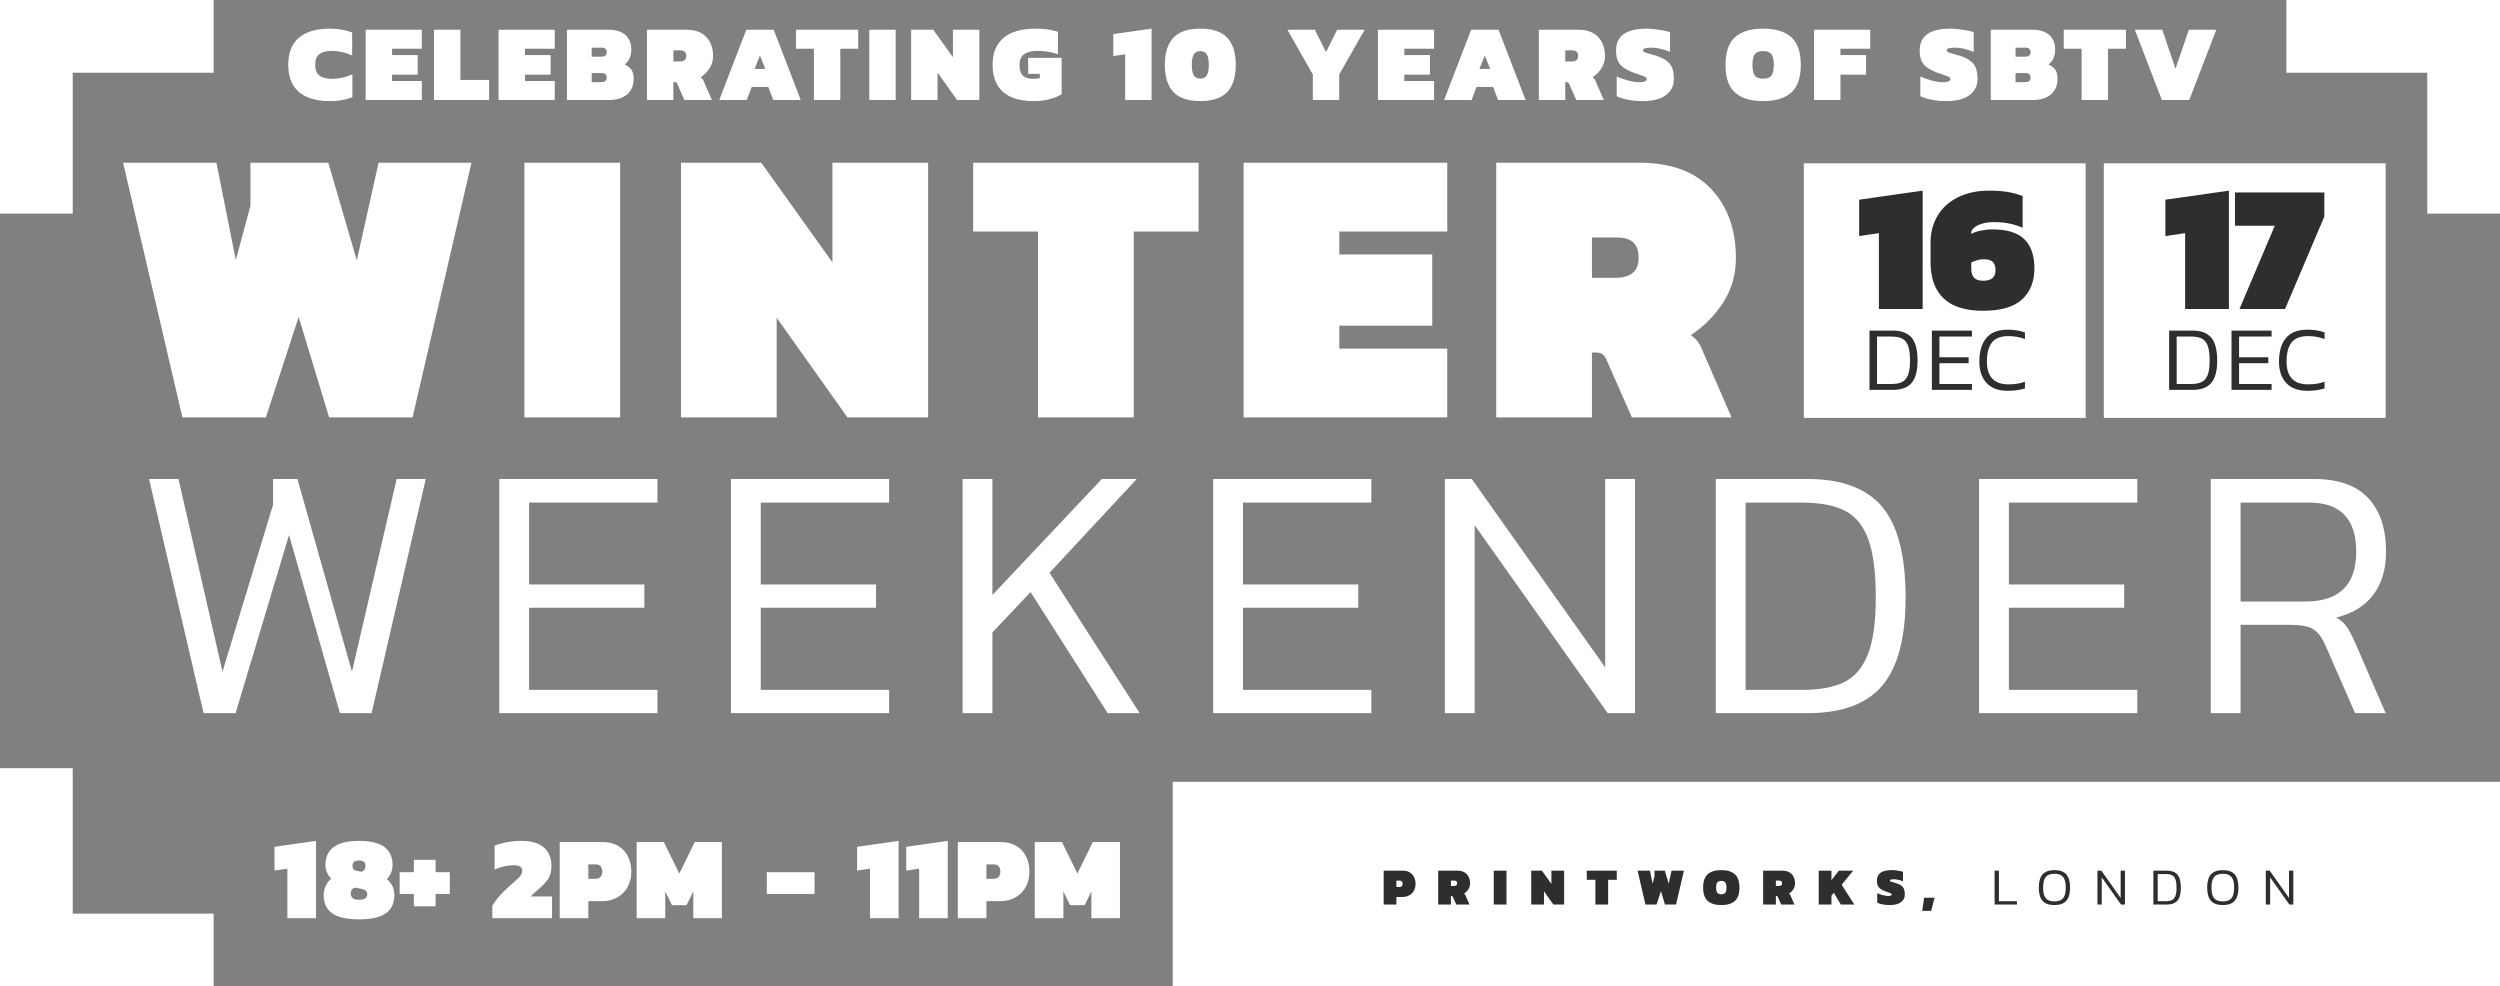 <?xml version="1.0" encoding="UTF-8"?>
<svg width="550px" height="217px" viewBox="0 0 550 217" version="1.1" xmlns="http://www.w3.org/2000/svg" xmlns:xlink="http://www.w3.org/1999/xlink">
    <rect x="0" y="0" width="550" height="217" fill="#808080" stroke="none"/>
    <!-- Generator: Sketch 43.2 (39069) - http://www.bohemiancoding.com/sketch -->
    <title>lockup copy</title>
    <desc>Created with Sketch.</desc>
    <defs></defs>
    <g id="Page-1" stroke="none" stroke-width="1" fill="none" fill-rule="evenodd">
        <g id="lockup-copy">
            <rect id="Rectangle" fill="#FFFFFF" x="0" y="0" width="16" height="47"></rect>
            <rect id="Rectangle-Copy-2" fill="#FFFFFF" x="0" y="0" width="47" height="16"></rect>
            <rect id="Rectangle-Copy-5" fill="#FFFFFF" x="534" y="0" width="16" height="47"></rect>
            <rect id="Rectangle-Copy-4" fill="#FFFFFF" x="503" y="0" width="47" height="16"></rect>
            <path d="M27.081,35.801 L47.613,35.801 L51.876,57.203 L55.095,45.284 L55.095,35.801 L72.234,35.801 L78.498,57.29 L83.283,35.801 L103.728,35.801 L90.765,91.829 L72.408,91.829 L65.709,69.731 L58.488,91.829 L40.131,91.829 L27.081,35.801 Z M115.375,35.801 L136.429,35.801 L136.429,91.829 L115.375,91.829 L115.375,35.801 Z M149.815,35.801 L167.476,35.801 L183.136,57.725 L183.136,35.801 L204.19,35.801 L204.19,91.829 L186.442,91.829 L170.869,69.905 L170.869,91.829 L149.815,91.829 L149.815,35.801 Z M228.365,50.939 L214.097,50.939 L214.097,35.801 L263.687,35.801 L263.687,50.939 L249.419,50.939 L249.419,91.829 L228.365,91.829 L228.365,50.939 Z M273.593,35.801 L318.398,35.801 L318.398,50.939 L294.647,50.939 L294.647,55.985 L315.092,55.985 L315.092,71.645 L294.647,71.645 L294.647,76.691 L318.398,76.691 L318.398,91.829 L273.593,91.829 L273.593,35.801 Z M329.175,35.801 L360.669,35.801 C367.571,35.801 372.834,37.729 376.459,41.586 C380.084,45.443 381.897,50.504 381.897,56.768 C381.897,60.364 380.983,63.597 379.156,66.468 C377.329,69.339 374.937,71.761 371.979,73.733 C373.081,74.487 373.864,75.444 374.328,76.604 L380.94,91.829 L359.016,91.829 L353.535,79.388 C353.245,78.692 352.926,78.213 352.578,77.952 C352.23,77.691 351.737,77.561 351.099,77.561 L350.229,77.561 L350.229,91.829 L329.175,91.829 L329.175,35.801 Z M355.362,61.118 C358.784,61.118 360.495,59.668 360.495,56.768 C360.495,55.202 360.103,54.056 359.32,53.331 C358.537,52.606 357.334,52.244 355.71,52.244 L350.229,52.244 L350.229,61.118 L355.362,61.118 Z" id="WINTER" fill="#FFFFFF"></path>
            <path d="M51.829,156.895 L44.789,156.895 L32.789,105.375 L39.269,105.375 L48.949,147.775 L60.069,111.055 L60.069,105.375 L65.429,105.375 L77.429,147.775 L87.269,105.375 L93.669,105.375 L81.749,156.895 L74.789,156.895 L63.589,117.695 L51.829,156.895 Z M109.837,105.375 L144.637,105.375 L144.637,110.575 L116.397,110.575 L116.397,128.575 L141.757,128.575 L141.757,133.695 L116.397,133.695 L116.397,151.775 L144.637,151.775 L144.637,156.895 L109.837,156.895 L109.837,105.375 Z M160.804,105.375 L195.604,105.375 L195.604,110.575 L167.364,110.575 L167.364,128.575 L192.724,128.575 L192.724,133.695 L167.364,133.695 L167.364,151.775 L195.604,151.775 L195.604,156.895 L160.804,156.895 L160.804,105.375 Z M250.731,156.895 L243.691,156.895 L226.731,130.255 L218.331,139.135 L218.331,156.895 L211.771,156.895 L211.771,105.375 L218.331,105.375 L218.331,130.895 L242.411,105.375 L250.091,105.375 L230.891,126.015 L250.731,156.895 Z M266.898,105.375 L301.698,105.375 L301.698,110.575 L273.458,110.575 L273.458,128.575 L298.818,128.575 L298.818,133.695 L273.458,133.695 L273.458,151.775 L301.698,151.775 L301.698,156.895 L266.898,156.895 L266.898,105.375 Z M324.425,156.895 L317.865,156.895 L317.865,105.375 L323.785,105.375 L353.145,146.815 L353.145,105.375 L359.705,105.375 L359.705,156.895 L353.705,156.895 L324.425,115.535 L324.425,156.895 Z M414.112,150.815 C410.698,154.868 405.205,156.895 397.632,156.895 L377.472,156.895 L377.472,105.375 L397.632,105.375 C405.152,105.375 410.632,107.415 414.072,111.495 C417.512,115.575 419.232,122.228 419.232,131.455 C419.232,140.308 417.525,146.761 414.112,150.815 Z M411.072,118.775 C410.005,115.761 408.312,113.641 405.992,112.415 C403.672,111.188 400.485,110.575 396.432,110.575 L384.032,110.575 L384.032,151.775 L396.432,151.775 C400.272,151.775 403.352,151.215 405.672,150.095 C407.992,148.975 409.738,146.948 410.912,144.015 C412.085,141.081 412.672,136.895 412.672,131.455 C412.672,126.015 412.138,121.788 411.072,118.775 Z M435.399,105.375 L470.199,105.375 L470.199,110.575 L441.959,110.575 L441.959,128.575 L467.319,128.575 L467.319,133.695 L441.959,133.695 L441.959,151.775 L470.199,151.775 L470.199,156.895 L435.399,156.895 L435.399,105.375 Z M522.126,130.855 C520.259,133.335 517.539,135.001 513.966,135.855 C514.979,136.441 515.753,137.121 516.286,137.895 C516.819,138.668 517.433,139.828 518.126,141.375 L524.846,156.895 L518.126,156.895 L511.566,141.935 C510.819,140.228 509.926,139.055 508.886,138.415 C507.846,137.775 506.153,137.455 503.806,137.455 L492.926,137.455 L492.926,156.895 L486.366,156.895 L486.366,105.375 L509.006,105.375 C514.393,105.375 518.393,106.775 521.006,109.575 C523.619,112.375 524.926,116.308 524.926,121.375 C524.926,125.215 523.993,128.375 522.126,130.855 Z M518.366,121.375 C518.366,114.175 514.926,110.575 508.046,110.575 L492.926,110.575 L492.926,132.335 L507.166,132.335 C514.633,132.335 518.366,128.681 518.366,121.375 Z" id="WEEKENDER" fill="#FFFFFF"></path>
            <path d="M65.752,20.224 C64.192,18.88 63.412,16.896 63.412,14.272 C63.412,11.648 64.184,9.664 65.728,8.32 C67.272,6.976 69.564,6.304 72.604,6.304 C73.548,6.304 74.4,6.372 75.16,6.508 C75.92,6.644 76.692,6.856 77.476,7.144 L77.476,12.208 C76.02,11.536 74.524,11.2 72.988,11.2 C71.788,11.2 70.88,11.432 70.264,11.896 C69.648,12.36 69.34,13.152 69.34,14.272 C69.34,15.376 69.656,16.164 70.288,16.636 C70.92,17.108 71.836,17.344 73.036,17.344 C74.572,17.344 76.068,17.008 77.524,16.336 L77.524,21.4 C76.74,21.688 75.968,21.9 75.208,22.036 C74.448,22.172 73.596,22.24 72.652,22.24 C69.612,22.24 67.312,21.568 65.752,20.224 Z M80.444,6.544 L92.804,6.544 L92.804,10.72 L86.252,10.72 L86.252,12.112 L91.892,12.112 L91.892,16.432 L86.252,16.432 L86.252,17.824 L92.804,17.824 L92.804,22 L80.444,22 L80.444,6.544 Z M95.484,6.544 L101.292,6.544 L101.292,17.584 L107.604,17.584 L107.604,22 L95.484,22 L95.484,6.544 Z M109.684,6.544 L122.044,6.544 L122.044,10.72 L115.492,10.72 L115.492,12.112 L121.132,12.112 L121.132,16.432 L115.492,16.432 L115.492,17.824 L122.044,17.824 L122.044,22 L109.684,22 L109.684,6.544 Z M124.724,6.544 L133.892,6.544 C135.476,6.544 136.704,6.924 137.576,7.684 C138.448,8.444 138.884,9.52 138.884,10.912 C138.884,11.648 138.756,12.292 138.5,12.844 C138.244,13.396 137.892,13.84 137.444,14.176 C138.1,14.496 138.592,14.888 138.92,15.352 C139.248,15.816 139.412,16.472 139.412,17.32 C139.412,18.776 138.932,19.92 137.972,20.752 C137.012,21.584 135.684,22 133.988,22 L124.724,22 L124.724,6.544 Z M132.332,12.472 C133.1,12.472 133.484,12.128 133.484,11.44 C133.484,11.136 133.388,10.9 133.196,10.732 C133.004,10.564 132.716,10.48 132.332,10.48 L130.172,10.48 L130.172,12.472 L132.332,12.472 Z M132.332,18.064 C133.1,18.064 133.484,17.72 133.484,17.032 C133.484,16.728 133.388,16.492 133.196,16.324 C133.004,16.156 132.716,16.072 132.332,16.072 L130.172,16.072 L130.172,18.064 L132.332,18.064 Z M142.332,6.544 L151.02,6.544 C152.924,6.544 154.376,7.076 155.376,8.14 C156.376,9.204 156.876,10.6 156.876,12.328 C156.876,13.32 156.624,14.212 156.12,15.004 C155.616,15.796 154.956,16.464 154.14,17.008 C154.444,17.216 154.66,17.48 154.788,17.8 L156.612,22 L150.564,22 L149.052,18.568 C148.972,18.376 148.884,18.244 148.788,18.172 C148.692,18.1 148.556,18.064 148.38,18.064 L148.14,18.064 L148.14,22 L142.332,22 L142.332,6.544 Z M149.556,13.528 C150.5,13.528 150.972,13.128 150.972,12.328 C150.972,11.896 150.864,11.58 150.648,11.38 C150.432,11.18 150.1,11.08 149.652,11.08 L148.14,11.08 L148.14,13.528 L149.556,13.528 Z M164.188,6.544 L170.212,6.544 L176.164,22 L170.116,22 L169.012,19.12 L165.388,19.12 L164.284,22 L158.236,22 L164.188,6.544 Z M168.364,15.16 L167.188,12.208 L166.012,15.16 L168.364,15.16 Z M179.06,10.72 L175.124,10.72 L175.124,6.544 L188.804,6.544 L188.804,10.72 L184.868,10.72 L184.868,22 L179.06,22 L179.06,10.72 Z M191.244,6.544 L197.052,6.544 L197.052,22 L191.244,22 L191.244,6.544 Z M200.452,6.544 L205.324,6.544 L209.644,12.592 L209.644,6.544 L215.452,6.544 L215.452,22 L210.556,22 L206.26,15.952 L206.26,22 L200.452,22 L200.452,6.544 Z M220.676,20.224 C219.14,18.88 218.372,16.896 218.372,14.272 C218.372,11.664 219.176,9.684 220.784,8.332 C222.392,6.98 224.724,6.304 227.78,6.304 C228.788,6.304 229.688,6.36 230.48,6.472 C231.272,6.584 232.028,6.76 232.748,7 L232.748,11.944 C231.468,11.448 229.94,11.2 228.164,11.2 C226.948,11.2 226,11.436 225.32,11.908 C224.64,12.38 224.3,13.168 224.3,14.272 C224.3,15.392 224.548,16.184 225.044,16.648 C225.54,17.112 226.3,17.344 227.324,17.344 C227.836,17.344 228.316,17.288 228.764,17.176 L228.764,16.24 L226.196,16.24 L226.196,12.736 L233.564,12.736 L233.564,20.728 C232.828,21.176 231.944,21.54 230.912,21.82 C229.88,22.1 228.7,22.24 227.372,22.24 C224.444,22.24 222.212,21.568 220.676,20.224 Z M247.54,11.944 L244.924,12.328 L244.924,7.504 L253.348,6.304 L253.348,22 L247.54,22 L247.54,11.944 Z M258.14,20.236 C256.892,18.9 256.268,16.912 256.268,14.272 C256.268,11.632 256.892,9.644 258.14,8.308 C259.388,6.972 261.364,6.304 264.068,6.304 C266.772,6.304 268.748,6.972 269.996,8.308 C271.244,9.644 271.868,11.632 271.868,14.272 C271.868,16.912 271.244,18.9 269.996,20.236 C268.748,21.572 266.772,22.24 264.068,22.24 C261.364,22.24 259.388,21.572 258.14,20.236 Z M265.508,16.564 C265.796,16.076 265.94,15.312 265.94,14.272 C265.94,13.232 265.796,12.468 265.508,11.98 C265.22,11.492 264.74,11.248 264.068,11.248 C263.396,11.248 262.916,11.492 262.628,11.98 C262.34,12.468 262.196,13.232 262.196,14.272 C262.196,15.312 262.34,16.076 262.628,16.564 C262.916,17.052 263.396,17.296 264.068,17.296 C264.74,17.296 265.22,17.052 265.508,16.564 Z M288.82,16.384 L283.228,6.544 L289.276,6.544 L291.724,11.464 L294.172,6.544 L300.22,6.544 L294.628,16.384 L294.628,22 L288.82,22 L288.82,16.384 Z M303.14,6.544 L315.5,6.544 L315.5,10.72 L308.948,10.72 L308.948,12.112 L314.588,12.112 L314.588,16.432 L308.948,16.432 L308.948,17.824 L315.5,17.824 L315.5,22 L303.14,22 L303.14,6.544 Z M323.652,6.544 L329.676,6.544 L335.628,22 L329.58,22 L328.476,19.12 L324.852,19.12 L323.748,22 L317.7,22 L323.652,6.544 Z M327.828,15.16 L326.652,12.208 L325.476,15.16 L327.828,15.16 Z M338.548,6.544 L347.236,6.544 C349.14,6.544 350.592,7.076 351.592,8.14 C352.592,9.204 353.092,10.6 353.092,12.328 C353.092,13.32 352.84,14.212 352.336,15.004 C351.832,15.796 351.172,16.464 350.356,17.008 C350.66,17.216 350.876,17.48 351.004,17.8 L352.828,22 L346.78,22 L345.268,18.568 C345.188,18.376 345.1,18.244 345.004,18.172 C344.908,18.1 344.772,18.064 344.596,18.064 L344.356,18.064 L344.356,22 L338.548,22 L338.548,6.544 Z M345.772,13.528 C346.716,13.528 347.188,13.128 347.188,12.328 C347.188,11.896 347.08,11.58 346.864,11.38 C346.648,11.18 346.316,11.08 345.868,11.08 L344.356,11.08 L344.356,13.528 L345.772,13.528 Z M358.196,21.952 C357.188,21.76 356.348,21.496 355.676,21.16 L355.676,16.816 C356.444,17.184 357.296,17.488 358.232,17.728 C359.168,17.968 360.004,18.088 360.74,18.088 C361.22,18.088 361.596,18.028 361.868,17.908 C362.14,17.788 362.276,17.616 362.276,17.392 C362.276,17.2 362.164,17.044 361.94,16.924 C361.716,16.804 361.3,16.64 360.692,16.432 C359.988,16.192 359.588,16.056 359.492,16.024 C358.468,15.64 357.676,15.24 357.116,14.824 C356.556,14.408 356.152,13.912 355.904,13.336 C355.656,12.76 355.532,12.024 355.532,11.128 C355.532,9.496 356.096,8.284 357.224,7.492 C358.352,6.7 360.052,6.304 362.324,6.304 C363.076,6.304 363.948,6.38 364.94,6.532 C365.932,6.684 366.756,6.856 367.412,7.048 L367.412,11.416 C365.892,10.792 364.524,10.48 363.308,10.48 C362.076,10.48 361.46,10.68 361.46,11.08 C361.46,11.24 361.572,11.372 361.796,11.476 C362.02,11.58 362.468,11.728 363.14,11.92 L363.764,12.088 C364.996,12.424 365.936,12.836 366.584,13.324 C367.232,13.812 367.672,14.372 367.904,15.004 C368.136,15.636 368.252,16.424 368.252,17.368 C368.252,18.872 367.664,20.06 366.488,20.932 C365.312,21.804 363.604,22.24 361.364,22.24 C360.26,22.24 359.204,22.144 358.196,21.952 Z M381.712,20.368 C380.312,19.12 379.612,17.088 379.612,14.272 C379.612,11.456 380.312,9.424 381.712,8.176 C383.112,6.928 385.172,6.304 387.892,6.304 C390.612,6.304 392.672,6.928 394.072,8.176 C395.472,9.424 396.172,11.456 396.172,14.272 C396.172,17.088 395.472,19.12 394.072,20.368 C392.672,21.616 390.612,22.24 387.892,22.24 C385.172,22.24 383.112,21.616 381.712,20.368 Z M389.704,16.636 C390.064,16.18 390.244,15.392 390.244,14.272 C390.244,13.152 390.064,12.364 389.704,11.908 C389.344,11.452 388.74,11.224 387.892,11.224 C387.044,11.224 386.44,11.452 386.08,11.908 C385.72,12.364 385.54,13.152 385.54,14.272 C385.54,15.392 385.72,16.18 386.08,16.636 C386.44,17.092 387.044,17.32 387.892,17.32 C388.74,17.32 389.344,17.092 389.704,16.636 Z M399.092,6.544 L411.452,6.544 L411.452,10.72 L404.9,10.72 L404.9,12.112 L410.54,12.112 L410.54,16.432 L404.9,16.432 L404.9,22 L399.092,22 L399.092,6.544 Z M424.996,21.952 C423.988,21.76 423.148,21.496 422.476,21.16 L422.476,16.816 C423.244,17.184 424.096,17.488 425.032,17.728 C425.968,17.968 426.804,18.088 427.54,18.088 C428.02,18.088 428.396,18.028 428.668,17.908 C428.94,17.788 429.076,17.616 429.076,17.392 C429.076,17.2 428.964,17.044 428.74,16.924 C428.516,16.804 428.1,16.64 427.492,16.432 C426.788,16.192 426.388,16.056 426.292,16.024 C425.268,15.64 424.476,15.24 423.916,14.824 C423.356,14.408 422.952,13.912 422.704,13.336 C422.456,12.76 422.332,12.024 422.332,11.128 C422.332,9.496 422.896,8.284 424.024,7.492 C425.152,6.7 426.852,6.304 429.124,6.304 C429.876,6.304 430.748,6.38 431.74,6.532 C432.732,6.684 433.556,6.856 434.212,7.048 L434.212,11.416 C432.692,10.792 431.324,10.48 430.108,10.48 C428.876,10.48 428.26,10.68 428.26,11.08 C428.26,11.24 428.372,11.372 428.596,11.476 C428.82,11.58 429.268,11.728 429.94,11.92 L430.564,12.088 C431.796,12.424 432.736,12.836 433.384,13.324 C434.032,13.812 434.472,14.372 434.704,15.004 C434.936,15.636 435.052,16.424 435.052,17.368 C435.052,18.872 434.464,20.06 433.288,20.932 C432.112,21.804 430.404,22.24 428.164,22.24 C427.06,22.24 426.004,22.144 424.996,21.952 Z M437.972,6.544 L447.14,6.544 C448.724,6.544 449.952,6.924 450.824,7.684 C451.696,8.444 452.132,9.52 452.132,10.912 C452.132,11.648 452.004,12.292 451.748,12.844 C451.492,13.396 451.14,13.84 450.692,14.176 C451.348,14.496 451.84,14.888 452.168,15.352 C452.496,15.816 452.66,16.472 452.66,17.32 C452.66,18.776 452.18,19.92 451.22,20.752 C450.26,21.584 448.932,22 447.236,22 L437.972,22 L437.972,6.544 Z M445.58,12.472 C446.348,12.472 446.732,12.128 446.732,11.44 C446.732,11.136 446.636,10.9 446.444,10.732 C446.252,10.564 445.964,10.48 445.58,10.48 L443.42,10.48 L443.42,12.472 L445.58,12.472 Z M445.58,18.064 C446.348,18.064 446.732,17.72 446.732,17.032 C446.732,16.728 446.636,16.492 446.444,16.324 C446.252,16.156 445.964,16.072 445.58,16.072 L443.42,16.072 L443.42,18.064 L445.58,18.064 Z M457.956,10.72 L454.02,10.72 L454.02,6.544 L467.7,6.544 L467.7,10.72 L463.764,10.72 L463.764,22 L457.956,22 L457.956,10.72 Z M469.66,6.544 L475.708,6.544 L478.612,15.136 L481.54,6.544 L487.588,6.544 L481.636,22 L475.612,22 L469.66,6.544 Z" id="Celebrating-10-years" fill="#FFFFFF"></path>
            <rect id="Rectangle-Copy-3" fill="#FFFFFF" x="0" y="201" width="47" height="16"></rect>
            <rect id="Rectangle-Copy" fill="#FFFFFF" x="0" y="169" width="16" height="47"></rect>
            <rect id="Rectangle-2-Copy" fill="#FFFFFF" x="396.842" y="35.934" width="62" height="56"></rect>
            <rect id="Rectangle-2-Copy-2" fill="#FFFFFF" x="462.842" y="35.934" width="62" height="56"></rect>
            <path d="M420.567,84.236 C419.703,85.263 418.311,85.776 416.393,85.776 L411.287,85.776 L411.287,72.727 L416.393,72.727 C418.298,72.727 419.686,73.244 420.557,74.277 C421.429,75.31 421.864,76.996 421.864,79.333 C421.864,81.575 421.432,83.21 420.567,84.236 Z M419.797,76.121 C419.527,75.358 419.098,74.821 418.511,74.51 C417.923,74.199 417.116,74.044 416.089,74.044 L412.948,74.044 L412.948,84.479 L416.089,84.479 C417.062,84.479 417.842,84.338 418.43,84.054 C419.017,83.77 419.46,83.257 419.757,82.514 C420.054,81.771 420.203,80.711 420.203,79.333 C420.203,77.955 420.068,76.884 419.797,76.121 Z M425.013,72.727 L433.828,72.727 L433.828,74.044 L426.675,74.044 L426.675,78.603 L433.098,78.603 L433.098,79.9 L426.675,79.9 L426.675,84.479 L433.828,84.479 L433.828,85.776 L425.013,85.776 L425.013,72.727 Z M445.488,83.973 L445.488,85.452 C444.353,85.803 443.097,85.979 441.719,85.979 C439.665,85.979 438.109,85.405 437.048,84.257 C435.988,83.108 435.457,81.535 435.457,79.535 C435.457,77.32 435.967,75.597 436.987,74.368 C438.007,73.139 439.578,72.524 441.698,72.524 C443.09,72.524 444.353,72.727 445.488,73.132 L445.488,74.591 C444.339,74.159 443.124,73.943 441.84,73.943 C440.152,73.943 438.943,74.415 438.213,75.361 C437.484,76.307 437.119,77.698 437.119,79.535 C437.119,82.885 438.706,84.561 441.881,84.561 C443.245,84.561 444.447,84.365 445.488,83.973 Z" id="DEC" fill="#302E2D"></path>
            <path d="M413.357,51.296 L409.018,51.933 L409.018,43.933 L422.989,41.943 L422.989,67.974 L413.357,67.974 L413.357,51.296 Z M427.588,65.645 C425.677,63.828 424.722,61.167 424.722,57.665 L424.722,53.287 C424.722,51.137 425.233,49.2 426.255,47.475 C427.276,45.751 428.762,44.397 430.712,43.415 C432.663,42.434 434.965,41.943 437.618,41.943 C439.157,41.943 440.497,42.036 441.638,42.221 C442.779,42.407 443.894,42.712 444.982,43.137 L444.982,50.102 C444,49.678 443.005,49.366 441.996,49.167 C440.988,48.968 439.887,48.868 438.693,48.868 C437.658,48.868 436.762,48.988 436.006,49.227 C435.25,49.465 434.673,49.764 434.275,50.122 C433.877,50.48 433.678,50.845 433.678,51.217 L433.678,51.456 C434.182,51.164 434.878,50.925 435.767,50.739 C436.656,50.553 437.499,50.461 438.295,50.461 C441.506,50.461 443.854,51.177 445.34,52.61 C446.826,54.043 447.569,56.192 447.569,59.058 C447.569,61.924 446.667,64.192 444.862,65.864 C443.058,67.536 440.179,68.372 436.225,68.372 C432.378,68.372 429.498,67.463 427.588,65.645 Z M438.335,61.187 C438.786,60.803 439.011,60.212 439.011,59.416 C439.011,58.62 438.812,58.023 438.414,57.625 C438.016,57.227 437.34,57.028 436.384,57.028 C435.588,57.028 434.686,57.267 433.678,57.744 L433.678,59.018 C433.678,60 433.89,60.703 434.315,61.128 C434.739,61.552 435.403,61.764 436.305,61.764 C437.207,61.764 437.884,61.572 438.335,61.187 Z" id="16" fill="#302E2D"></path>
            <path d="M486.488,84.236 C485.624,85.263 484.232,85.776 482.314,85.776 L477.208,85.776 L477.208,72.727 L482.314,72.727 C484.219,72.727 485.607,73.244 486.478,74.277 C487.35,75.31 487.785,76.996 487.785,79.333 C487.785,81.575 487.353,83.21 486.488,84.236 Z M485.718,76.121 C485.448,75.358 485.019,74.821 484.432,74.51 C483.844,74.199 483.037,74.044 482.01,74.044 L478.869,74.044 L478.869,84.479 L482.01,84.479 C482.983,84.479 483.763,84.338 484.351,84.054 C484.938,83.77 485.381,83.257 485.678,82.514 C485.975,81.771 486.124,80.711 486.124,79.333 C486.124,77.955 485.989,76.884 485.718,76.121 Z M490.934,72.727 L499.749,72.727 L499.749,74.044 L492.596,74.044 L492.596,78.603 L499.019,78.603 L499.019,79.9 L492.596,79.9 L492.596,84.479 L499.749,84.479 L499.749,85.776 L490.934,85.776 L490.934,72.727 Z M511.409,83.973 L511.409,85.452 C510.274,85.803 509.018,85.979 507.64,85.979 C505.586,85.979 504.03,85.405 502.969,84.257 C501.909,83.108 501.378,81.535 501.378,79.535 C501.378,77.32 501.888,75.597 502.908,74.368 C503.928,73.139 505.499,72.524 507.62,72.524 C509.011,72.524 510.274,72.727 511.409,73.132 L511.409,74.591 C510.26,74.159 509.045,73.943 507.761,73.943 C506.073,73.943 504.864,74.415 504.134,75.361 C503.405,76.307 503.04,77.698 503.04,79.535 C503.04,82.885 504.627,84.561 507.802,84.561 C509.166,84.561 510.369,84.365 511.409,83.973 Z" id="DEC-Copy" fill="#302E2D"></path>
            <path d="M480.725,51.296 L476.387,51.933 L476.387,43.933 L490.357,41.943 L490.357,67.974 L480.725,67.974 L480.725,51.296 Z M500.449,49.664 L491.693,49.664 L491.693,42.341 L511.355,42.341 L511.355,47.635 L502.718,67.974 L492.688,67.974 L500.449,49.664 Z" id="17" fill="#302E2D"></path>
            <rect id="Rectangle-2" fill="#FFFFFF" x="258" y="172" width="292.368" height="46.316"></rect>
            <path d="M304.405,191.543 L308.597,191.543 C309.214,191.543 309.734,191.672 310.154,191.931 C310.575,192.19 310.891,192.539 311.104,192.979 C311.316,193.419 311.422,193.909 311.422,194.449 C311.422,194.99 311.304,195.48 311.069,195.92 C310.834,196.36 310.498,196.705 310.062,196.956 C309.625,197.207 309.122,197.333 308.551,197.333 L307.207,197.333 L307.207,199 L304.405,199 L304.405,191.543 Z M307.891,195.144 C308.114,195.144 308.284,195.082 308.4,194.959 C308.516,194.835 308.574,194.666 308.574,194.449 C308.574,193.971 308.361,193.732 307.937,193.732 L307.207,193.732 L307.207,195.144 L307.891,195.144 Z M316.401,191.543 L320.593,191.543 C321.511,191.543 322.212,191.8 322.694,192.313 C323.177,192.826 323.418,193.5 323.418,194.334 C323.418,194.812 323.296,195.243 323.053,195.625 C322.81,196.007 322.492,196.329 322.098,196.592 C322.245,196.692 322.349,196.819 322.411,196.974 L323.291,199 L320.373,199 L319.643,197.344 C319.605,197.252 319.562,197.188 319.516,197.153 C319.469,197.118 319.404,197.101 319.319,197.101 L319.203,197.101 L319.203,199 L316.401,199 L316.401,191.543 Z M319.886,194.913 C320.342,194.913 320.569,194.72 320.569,194.334 C320.569,194.125 320.517,193.973 320.413,193.876 C320.309,193.78 320.149,193.732 319.933,193.732 L319.203,193.732 L319.203,194.913 L319.886,194.913 Z M328.628,191.543 L331.431,191.543 L331.431,199 L328.628,199 L328.628,191.543 Z M336.873,191.543 L339.223,191.543 L341.307,194.461 L341.307,191.543 L344.109,191.543 L344.109,199 L341.747,199 L339.675,196.082 L339.675,199 L336.873,199 L336.873,191.543 Z M350.987,193.558 L349.088,193.558 L349.088,191.543 L355.688,191.543 L355.688,193.558 L353.789,193.558 L353.789,199 L350.987,199 L350.987,193.558 Z M360.262,191.543 L362.995,191.543 L363.562,194.392 L363.991,192.805 L363.991,191.543 L366.272,191.543 L367.105,194.403 L367.742,191.543 L370.463,191.543 L368.738,199 L366.295,199 L365.403,196.059 L364.442,199 L361.999,199 L360.262,191.543 Z M375.703,198.213 C375.027,197.611 374.689,196.63 374.689,195.272 C374.689,193.913 375.027,192.933 375.703,192.331 C376.378,191.728 377.372,191.427 378.684,191.427 C379.996,191.427 380.99,191.728 381.666,192.331 C382.341,192.933 382.679,193.913 382.679,195.272 C382.679,196.63 382.341,197.611 381.666,198.213 C380.99,198.815 379.996,199.116 378.684,199.116 C377.372,199.116 376.378,198.815 375.703,198.213 Z M379.558,196.412 C379.732,196.192 379.819,195.812 379.819,195.272 C379.819,194.731 379.732,194.351 379.558,194.131 C379.385,193.911 379.093,193.801 378.684,193.801 C378.275,193.801 377.984,193.911 377.81,194.131 C377.636,194.351 377.549,194.731 377.549,195.272 C377.549,195.812 377.636,196.192 377.81,196.412 C377.984,196.632 378.275,196.742 378.684,196.742 C379.093,196.742 379.385,196.632 379.558,196.412 Z M387.889,191.543 L392.081,191.543 C393,191.543 393.7,191.8 394.183,192.313 C394.665,192.826 394.906,193.5 394.906,194.334 C394.906,194.812 394.785,195.243 394.542,195.625 C394.298,196.007 393.98,196.329 393.586,196.592 C393.733,196.692 393.837,196.819 393.899,196.974 L394.779,199 L391.861,199 L391.132,197.344 C391.093,197.252 391.051,197.188 391.004,197.153 C390.958,197.118 390.892,197.101 390.807,197.101 L390.692,197.101 L390.692,199 L387.889,199 L387.889,191.543 Z M391.375,194.913 C391.83,194.913 392.058,194.72 392.058,194.334 C392.058,194.125 392.006,193.973 391.902,193.876 C391.797,193.78 391.637,193.732 391.421,193.732 L390.692,193.732 L390.692,194.913 L391.375,194.913 Z M400.117,191.543 L402.919,191.543 L402.919,193.627 L404.552,191.543 L407.713,191.543 L405.165,194.635 L407.944,199 L404.98,199 L403.452,196.406 L402.919,197.055 L402.919,199 L400.117,199 L400.117,191.543 Z M414.208,198.977 C413.722,198.884 413.317,198.757 412.993,198.595 L412.993,196.499 C413.363,196.676 413.774,196.823 414.226,196.939 C414.677,197.055 415.081,197.113 415.436,197.113 C415.667,197.113 415.849,197.084 415.98,197.026 C416.111,196.968 416.177,196.885 416.177,196.777 C416.177,196.684 416.123,196.609 416.015,196.551 C415.907,196.493 415.706,196.414 415.413,196.314 C415.073,196.198 414.88,196.132 414.834,196.117 C414.34,195.932 413.958,195.739 413.687,195.538 C413.417,195.337 413.222,195.098 413.103,194.82 C412.983,194.542 412.923,194.187 412.923,193.755 C412.923,192.967 413.195,192.383 413.739,192.001 C414.284,191.618 415.104,191.427 416.2,191.427 C416.563,191.427 416.984,191.464 417.462,191.537 C417.941,191.611 418.338,191.694 418.655,191.786 L418.655,193.894 C417.921,193.593 417.261,193.442 416.675,193.442 C416.08,193.442 415.783,193.539 415.783,193.732 C415.783,193.809 415.837,193.872 415.945,193.923 C416.053,193.973 416.269,194.044 416.594,194.137 L416.895,194.218 C417.489,194.38 417.943,194.579 418.255,194.814 C418.568,195.05 418.78,195.32 418.892,195.625 C419.004,195.93 419.06,196.31 419.06,196.765 C419.06,197.491 418.776,198.064 418.209,198.485 C417.642,198.905 416.818,199.116 415.737,199.116 C415.204,199.116 414.695,199.069 414.208,198.977 Z M423.309,197.506 L425.614,197.506 L424.861,200.389 L422.881,200.389 L423.309,197.506 Z" id="PRINTWORKS-," fill="#302E2D"></path>
            <path d="M443.732,198.259 L443.732,199 L438.811,199 L438.811,191.543 L439.76,191.543 L439.76,198.259 L443.732,198.259 Z M454.575,198.189 C454.016,198.807 453.149,199.116 451.976,199.116 C450.802,199.116 449.936,198.807 449.376,198.189 C448.817,197.572 448.537,196.599 448.537,195.272 C448.537,193.944 448.817,192.971 449.376,192.354 C449.936,191.736 450.802,191.427 451.976,191.427 C453.149,191.427 454.016,191.736 454.575,192.354 C455.135,192.971 455.415,193.944 455.415,195.272 C455.415,196.599 455.135,197.572 454.575,198.189 Z M454.199,193.494 C454.021,193.05 453.751,192.73 453.388,192.533 C453.026,192.336 452.555,192.238 451.976,192.238 C451.397,192.238 450.926,192.336 450.563,192.533 C450.2,192.73 449.93,193.05 449.753,193.494 C449.575,193.938 449.486,194.531 449.486,195.272 C449.486,196.013 449.575,196.605 449.753,197.049 C449.93,197.493 450.2,197.813 450.563,198.01 C450.926,198.207 451.397,198.305 451.976,198.305 C452.555,198.305 453.026,198.207 453.388,198.01 C453.751,197.813 454.021,197.493 454.199,197.049 C454.376,196.605 454.465,196.013 454.465,195.272 C454.465,194.531 454.376,193.938 454.199,193.494 Z M462.385,199 L461.436,199 L461.436,191.543 L462.293,191.543 L466.542,197.541 L466.542,191.543 L467.492,191.543 L467.492,199 L466.623,199 L462.385,193.014 L462.385,199 Z M479.047,198.12 C478.553,198.707 477.758,199 476.662,199 L473.744,199 L473.744,191.543 L476.662,191.543 C477.751,191.543 478.544,191.838 479.042,192.429 C479.539,193.019 479.788,193.982 479.788,195.318 C479.788,196.599 479.541,197.533 479.047,198.12 Z M478.607,193.483 C478.453,193.046 478.208,192.74 477.872,192.562 C477.536,192.385 477.075,192.296 476.488,192.296 L474.694,192.296 L474.694,198.259 L476.488,198.259 C477.044,198.259 477.49,198.178 477.826,198.016 C478.162,197.854 478.414,197.56 478.584,197.136 C478.754,196.711 478.839,196.105 478.839,195.318 C478.839,194.531 478.762,193.919 478.607,193.483 Z M491.616,198.189 C491.057,198.807 490.19,199.116 489.017,199.116 C487.844,199.116 486.977,198.807 486.417,198.189 C485.858,197.572 485.578,196.599 485.578,195.272 C485.578,193.944 485.858,192.971 486.417,192.354 C486.977,191.736 487.844,191.427 489.017,191.427 C490.19,191.427 491.057,191.736 491.616,192.354 C492.176,192.971 492.456,193.944 492.456,195.272 C492.456,196.599 492.176,197.572 491.616,198.189 Z M491.24,193.494 C491.062,193.05 490.792,192.73 490.429,192.533 C490.067,192.336 489.596,192.238 489.017,192.238 C488.438,192.238 487.967,192.336 487.604,192.533 C487.241,192.73 486.971,193.05 486.794,193.494 C486.616,193.938 486.527,194.531 486.527,195.272 C486.527,196.013 486.616,196.605 486.794,197.049 C486.971,197.493 487.241,197.813 487.604,198.01 C487.967,198.207 488.438,198.305 489.017,198.305 C489.596,198.305 490.067,198.207 490.429,198.01 C490.792,197.813 491.062,197.493 491.24,197.049 C491.418,196.605 491.506,196.013 491.506,195.272 C491.506,194.531 491.418,193.938 491.24,193.494 Z M499.426,199 L498.477,199 L498.477,191.543 L499.334,191.543 L503.583,197.541 L503.583,191.543 L504.533,191.543 L504.533,199 L503.664,199 L499.426,193.014 L499.426,199 Z" id="LONDON" fill="#302E2D"></path>
            <path d="M63.224,191.106 L60.39,191.522 L60.39,186.296 L69.516,184.996 L69.516,202 L63.224,202 L63.224,191.106 Z M73.08,200.934 C71.832,200.05 71.208,198.707 71.208,196.904 C71.208,196.211 71.364,195.53 71.676,194.863 C71.988,194.196 72.395,193.68 72.898,193.316 C72.499,192.935 72.183,192.48 71.949,191.951 C71.715,191.422 71.598,190.881 71.598,190.326 C71.598,186.773 74.051,184.996 78.956,184.996 C81.556,184.996 83.441,185.455 84.611,186.374 C85.781,187.293 86.366,188.61 86.366,190.326 C86.366,190.881 86.253,191.44 86.028,192.003 C85.803,192.566 85.491,193.03 85.092,193.394 C85.612,193.81 86.019,194.317 86.314,194.915 C86.609,195.513 86.756,196.176 86.756,196.904 C86.756,198.707 86.128,200.05 84.871,200.934 C83.614,201.818 81.643,202.26 78.956,202.26 C76.287,202.26 74.328,201.818 73.08,200.934 Z M80.217,191.262 C80.347,191.054 80.412,190.785 80.412,190.456 C80.412,189.693 79.927,189.312 78.956,189.312 C78.02,189.312 77.552,189.693 77.552,190.456 C77.552,191.08 77.821,191.444 78.358,191.548 L79.554,191.782 C79.866,191.643 80.087,191.47 80.217,191.262 Z M80.347,197.632 C80.65,197.424 80.802,197.138 80.802,196.774 C80.802,196.15 80.412,195.751 79.632,195.578 L78.124,195.266 C77.483,195.457 77.162,195.89 77.162,196.566 C77.162,197.485 77.76,197.944 78.956,197.944 C79.58,197.944 80.044,197.84 80.347,197.632 Z M91.048,196.67 L87.928,196.67 L87.928,191.886 L91.048,191.886 L91.048,189.156 L95.832,189.156 L95.832,191.886 L98.952,191.886 L98.952,196.67 L95.832,196.67 L95.832,199.4 L91.048,199.4 L91.048,196.67 Z M108.316,199.218 C108.801,198.438 109.347,197.71 109.954,197.034 C110.561,196.358 111.289,195.647 112.138,194.902 C113.247,193.949 113.984,193.268 114.348,192.861 C114.712,192.454 114.894,192.025 114.894,191.574 C114.894,190.759 114.296,190.352 113.1,190.352 C111.696,190.352 110.266,190.664 108.81,191.288 L108.81,186.062 C109.59,185.733 110.5,185.473 111.54,185.282 C112.58,185.091 113.655,184.996 114.764,184.996 C116.931,184.996 118.564,185.486 119.665,186.465 C120.766,187.444 121.316,188.775 121.316,190.456 C121.316,191.496 121.143,192.35 120.796,193.017 C120.449,193.684 119.808,194.434 118.872,195.266 L118.404,195.682 C117.589,196.358 117.061,196.869 116.818,197.216 L121.446,197.216 L121.446,202 L108.316,202 L108.316,199.218 Z M123.138,185.256 L132.55,185.256 C133.937,185.256 135.103,185.546 136.047,186.127 C136.992,186.708 137.703,187.492 138.179,188.48 C138.656,189.468 138.894,190.569 138.894,191.782 C138.894,192.995 138.63,194.096 138.101,195.084 C137.573,196.072 136.819,196.848 135.839,197.411 C134.86,197.974 133.729,198.256 132.446,198.256 L129.43,198.256 L129.43,202 L123.138,202 L123.138,185.256 Z M130.964,193.342 C131.467,193.342 131.848,193.203 132.108,192.926 C132.368,192.649 132.498,192.267 132.498,191.782 C132.498,190.707 132.022,190.17 131.068,190.17 L129.43,190.17 L129.43,193.342 L130.964,193.342 Z M140.066,185.256 L146.046,185.256 L149.452,192.172 L152.832,185.256 L158.812,185.256 L158.812,202 L152.52,202 L152.52,196.124 L151.038,199.14 L147.84,199.14 L146.358,196.124 L146.358,202 L140.066,202 L140.066,185.256 Z M168.696,191.886 L179.2,191.886 L179.2,196.67 L168.696,196.67 L168.696,191.886 Z M191.398,191.106 L188.564,191.522 L188.564,186.296 L197.69,184.996 L197.69,202 L191.398,202 L191.398,191.106 Z M202.216,191.106 L199.382,191.522 L199.382,186.296 L208.508,184.996 L208.508,202 L202.216,202 L202.216,191.106 Z M210.72,185.256 L220.132,185.256 C221.519,185.256 222.685,185.546 223.629,186.127 C224.574,186.708 225.285,187.492 225.761,188.48 C226.238,189.468 226.476,190.569 226.476,191.782 C226.476,192.995 226.212,194.096 225.683,195.084 C225.155,196.072 224.401,196.848 223.421,197.411 C222.442,197.974 221.311,198.256 220.028,198.256 L217.012,198.256 L217.012,202 L210.72,202 L210.72,185.256 Z M218.546,193.342 C219.049,193.342 219.43,193.203 219.69,192.926 C219.95,192.649 220.08,192.267 220.08,191.782 C220.08,190.707 219.604,190.17 218.65,190.17 L217.012,190.17 L217.012,193.342 L218.546,193.342 Z M227.649,185.256 L233.629,185.256 L237.035,192.172 L240.415,185.256 L246.395,185.256 L246.395,202 L240.103,202 L240.103,196.124 L238.621,199.14 L235.423,199.14 L233.941,196.124 L233.941,202 L227.649,202 L227.649,185.256 Z" id="18+-2PM---11PM" fill="#FFFFFF"></path>
        </g>
    </g>
</svg>